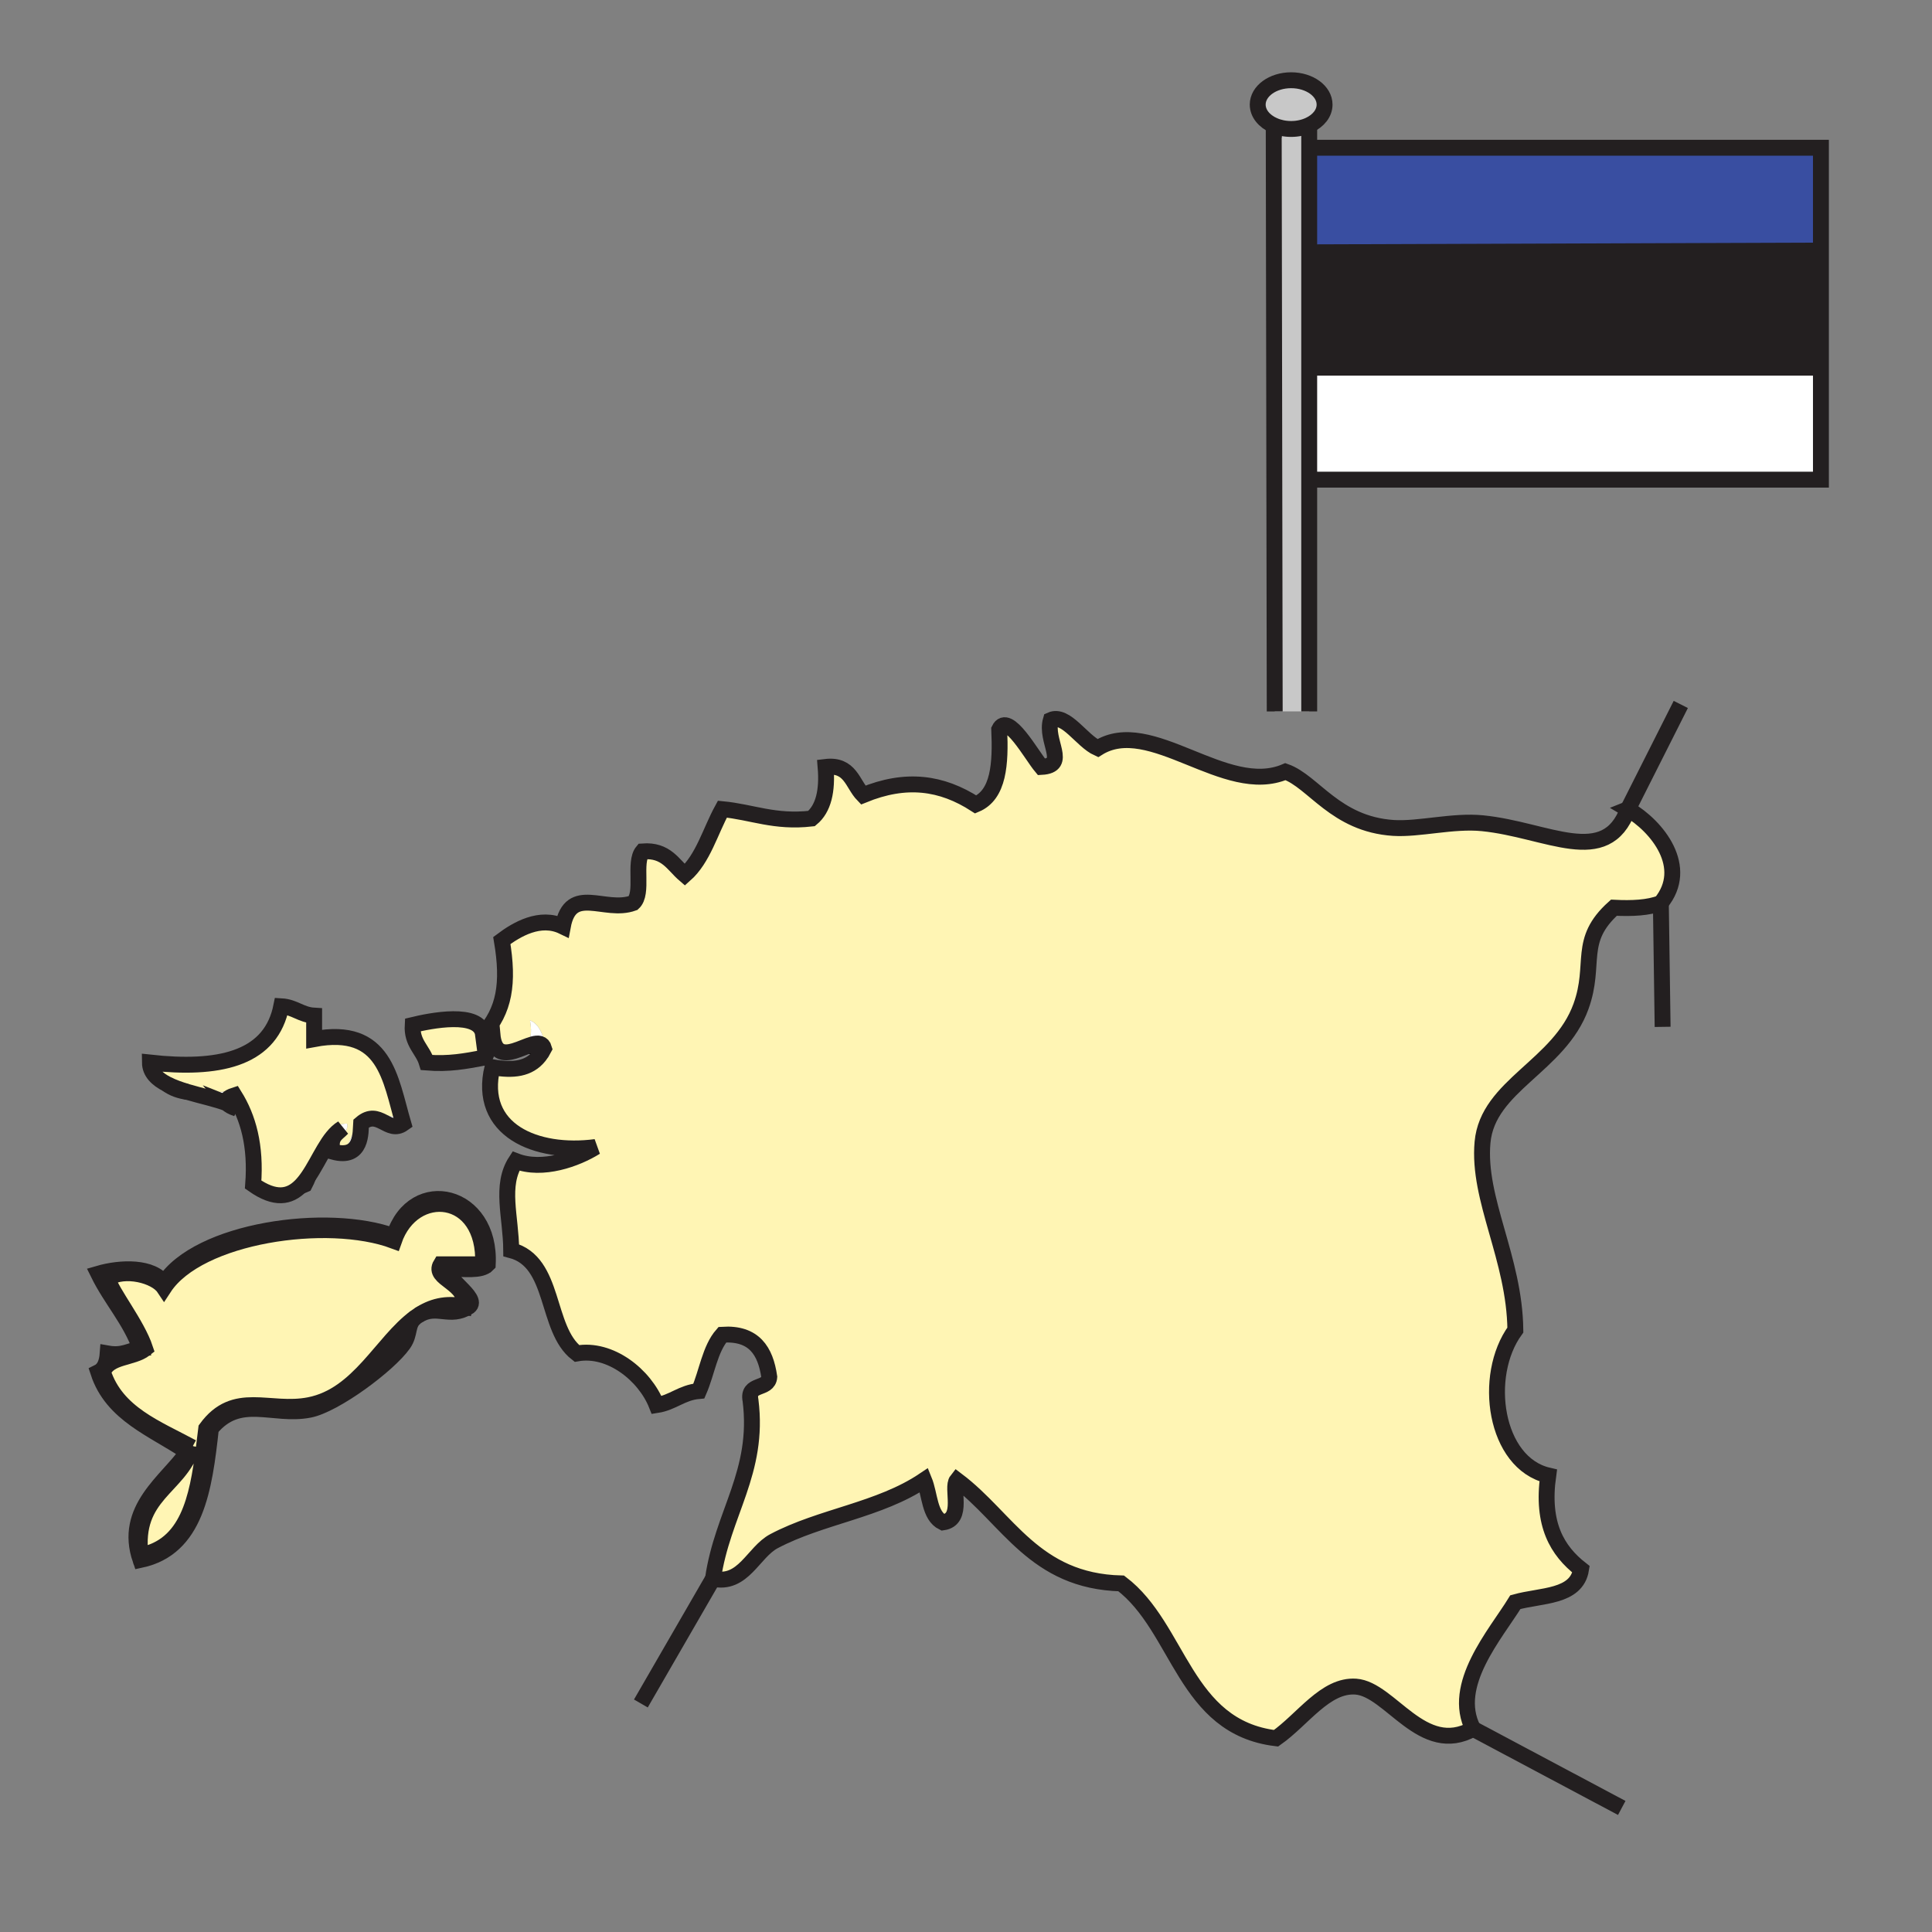 <svg enable-background="new 0 0 850.89 850.89" height="850.89" viewBox="0 0 850.89 850.89" width="850.89" xmlns="http://www.w3.org/2000/svg"><rect x="0" y="0" width="850.89" height="850.89" fill="#808080" stroke="none"/><path d="m104.25 488.25c-2.21-.74-3.57-1.52-4.17-2.28 1.73.68 3.16 1.43 4.17 2.28z" fill="#fff"/><path d="m82.56 480.9c5.82.83 12.85.119 20.66-.54 7.81 9.42 11.67 22.779 10.33 41.34 5.39 2.41 12.94 2.649 18.77.72-4.76 4.72-10.99 6.2-20.83-.72 1.31-17.15-2.18-29.521-8.27-39.271-2.96.95-4.16 2.23-3.14 3.54-4.61-1.829-11.29-3.209-17.52-5.069z" fill="#fff"/><path d="m135.77 518.18c-1.08 1.57-2.21 3.011-3.45 4.24-5.83 1.93-13.38 1.69-18.77-.72 1.34-18.561-2.52-31.92-10.33-41.34-7.81.659-14.84 1.37-20.66.54-3.22-.96-6.31-2.04-8.93-3.381-2.28-1.71-4.15-4.119-5.54-7.489 29.94 3.08 52-1.721 55.8-24.8 4.98-.841 4.49 3.779 10.33 2.069 2.87 2.641 1.26 9.76 4.13 12.4 29.69-6.271 30.96 15.88 37.2 33.06-16.88-6.47-18.81 3.8-22.73 12.41-10.22-.72 1.72-5.43 0-10.34-12.77.691-13.38 13.551-17.05 23.351z" fill="#fff5b4"/><path d="m123.89 445.23c-3.8 23.079-25.86 27.88-55.8 24.8 1.39 3.37 3.26 5.779 5.54 7.489-4.46-2.26-7.56-5.239-7.61-9.55 30.11 3.33 51.99-1.529 57.42-22.859z" fill="#fff"/><path d="m73.63 477.52c2.62 1.341 5.71 2.421 8.93 3.381-3.42-.491-6.42-1.511-8.93-3.381z" fill="#fff"/><path d="m221.02 461.77 5.45 1.091c-4.63 1.37-8.85 1.06-9.59-7.29-.94.109-1.5.609-1.83 1.34l-2.3-1.34c9.41-10.46 11.47-22.38 8.27-41.34 6.48-4.86 16.84-11.05 26.86-6.2 3.45-18.63 18.46-5.77 31-10.33 4.71-4.24.07-17.84 4.13-22.73 10.46-.81 13.4 5.89 18.6 10.33 8.06-7.1 11.17-19.14 16.54-28.93 13.2 1.27 22.94 5.99 39.26 4.13 5.29-4.35 7.08-12.2 6.2-22.73 10.98-1.33 11.78 7.51 16.54 12.4 18.83-7.72 34.5-5.64 49.59 4.13 10.2-4.27 11-17.94 10.34-33.06 3.8-7.85 14.229 11.37 18.59 16.53 12.14-.66 1.4-11.35 4.14-20.67 6.681-2.97 13.54 9.19 20.66 12.4 23.3-14.69 56.11 21.71 82.67 10.34 12.4 4.38 21.94 23.11 47.53 24.8 11.23.73 26.25-3.38 39.271-2.07 28.659 2.88 54.279 20.09 64.06-6.2 12.96 7.55 27.37 25.55 14.47 41.33-5.439 2.14-12.689 2.48-20.67 2.07-16.22 14.55-7.7 24.58-14.47 43.4-9.5 26.43-41.12 34.82-43.39 59.93-2.28 25.16 14.109 51.12 14.46 82.66-14.71 20.2-9.061 58.61 14.47 64.07-3.021 21.61 4.02 33.17 14.46 41.33-1.99 12.47-17.63 11.29-28.93 14.46-8.69 14.14-28.561 36.49-18.601 55.8-22.319 12.521-36.46-17.52-51.66-18.6-13.42-.94-23.33 14.46-35.14 22.739-40.57-4.89-42.35-48.569-68.19-68.199-38.3-.971-49.93-28.601-72.33-45.471-2.73 3.44 3.34 17.24-6.2 18.601-6.02-2.931-5.67-12.24-8.27-18.601-19.79 13.301-45.3 15.851-66.13 26.87-9.15 4.84-13.51 19.62-26.87 16.53 4.24-29.021 20.52-46.771 16.54-78.53-1.56-7.76 7.89-4.5 8.26-10.33-1.65-11.439-6.66-19.52-20.66-18.6-5.48 6.229-6.79 16.63-10.34 24.8-7.59.67-11.43 5.101-18.6 6.2-5.27-13.34-20.52-25.35-35.13-22.74-13.98-10.81-9.29-40.3-28.93-45.46-.1-14.77-5-28.47 2.07-39.27 11.73 4.529 26.76-.95 35.13-6.19-26.21 3.47-52.13-7.34-45.47-35.14 9.11 1.6 16.03.83 20.64-4.96l4.16.83c-1.98-6.29-2.43-14.101-8.26-16.53.65 4.59 2.58 14.32-12.4 12.4z" fill="#fff5b4"/><path d="m801.97 65.07v45.28h-.07l-223.93.77-.42-46.05z" fill="#394ea1"/><path d="m801.97 110.35v51.58h-.84-222.45-.24l-.47-50.81 223.93-.77z" fill="#231f20"/><path d="m578.68 161.93h222.45.84v49.32h-223.08l-.45-49.32z" fill="#fff"/><path d="m560.97 55.23c-4.22-1.88-7.05-5.28-7.05-9.16 0-5.93 6.59-10.73 14.72-10.73s14.73 4.8 14.73 10.73c0 3.79-2.7 7.12-6.771 9.02-2.29 1.08-5.029 1.71-7.96 1.71-2.809 0-5.429-.57-7.669-1.57z" fill="#c8c8c8"/><path d="m568.64 56.8c2.931 0 5.67-.63 7.96-1.71v258.23h-15.19l-.44-258.09c2.24 1 4.86 1.57 7.67 1.57z" fill="#c8c8c8"/><path d="m226.47 462.86c5.61-1.66 11.82-5.801 13.15-1.091-.64 1.25-1.34 2.341-2.1 3.301z"/><path d="m239.62 461.77c-1.33-4.71-7.54-.569-13.15 1.091l-5.45-1.091c14.98 1.921 13.05-7.81 12.4-12.399 5.83 2.43 6.28 10.24 8.26 16.53l-4.16-.83c.76-.961 1.46-2.051 2.1-3.301z" fill="#fff"/><path d="m212.75 455.57 2.3 1.34c-1.18 2.58.49 8.01-2.3 8.99-7.55 1.399-15.03 2.88-24.8 2.069-1.76-5.819-6.68-8.479-6.2-16.54 7.45-1.799 29.66-6.409 31 4.141z" fill="#fff5b4"/><path d="m173.49 546.5c8.45-24.52 40.6-21.55 39.26 10.33-6.2 0-12.4 0-18.6 0-3.96 6.53 11.82 8 10.33 18.6-8.03-1.81-14.44.021-20.11 3.79-.01 0-.02.011-.02.011-.18.1-.35.21-.53.329-.29.19-.56.391-.8.58-.02.021-.04.03-.06.051-14.78 10.829-24.86 34.35-46.67 38.64-17.75 3.49-32.92-6.88-45.47 10.33-.37 2.97-.72 5.939-1.09 8.899l-5.11-.63c-15.64-8.47-33.31-14.91-39.26-33.069 2.45-7.181 13.27-6.021 18.6-10.33-3.6-10.9-14.97-24.94-16.54-31 7.37-4.811 21.15-1.33 24.8 4.13 15.14-23.181 72-31.551 101.27-20.661z" fill="#fff5b4"/><path d="m183.82 579.56c.18-.119.35-.229.53-.329-.45.289-.89.6-1.33.909.24-.19.51-.39.8-.58z" fill="#fff"/><path d="m135.77 518.18c-.45 1.23-.96 2.41-1.55 3.521-.61.27-1.24.52-1.9.72 1.24-1.231 2.37-2.671 3.45-4.241z" fill="#fff"/><path d="m134.22 447.3c-5.84 1.71-5.35-2.91-10.33-2.069l-.45-.12c.17-.63.32-1.28.45-1.94 5.85.34 8.61 3.79 14.46 4.13v10.33c31.39-5.89 33.5 17.48 39.27 37.2-6.73 4.8-10.74-6.75-18.6 0-.26 3.42.67 16.05-12.4 12.4-1.77-6.591 1.8-7.841 4.13-10.33-6.23 3.739-9.93 13.92-14.98 21.279 3.67-9.8 4.28-22.66 17.05-23.35 1.72 4.91-10.22 9.62 0 10.34 3.92-8.61 5.85-18.88 22.73-12.41-6.24-17.18-7.51-39.33-37.2-33.06-2.87-2.64-1.26-9.76-4.13-12.4z" fill="#fff"/><path d="m84.62 637.43 5.11.63c-2.83 22.08-7.01 42.82-27.84 46.9-3.25-26.67 17.08-29.77 22.73-47.53z" fill="#fff5b4"/><path d="m136.29 620.89c-16.15 3.181-30.78-6.92-43.4 8.271-2.92 26.7-6.58 52.66-31 57.87-7.83-22.57 11.88-34.761 20.67-47.54-14.77-10.03-33.17-16.431-39.27-35.13 2.77-1.36 3.85-4.42 4.13-8.271 6.71 1.2 9.62-1.399 14.47-2.06-4.54-12.681-12.92-21.521-18.6-33.07 9.86-2.88 23.91-3.35 28.93 4.14 14.95-23.39 72.14-31.42 101.27-20.67 8.59-27.01 42.95-19.069 41.33 12.4-3.01 3.189-10.58 1.82-16.54 2.07-4.33 3.14 13.24 12.75 8.27 16.529-8.56 5.5-13.91-1.21-22.18 3.79 5.67-3.77 12.08-5.6 20.11-3.79 1.49-10.6-14.29-12.069-10.33-18.6h18.6c1.34-31.88-30.81-34.85-39.26-10.33-29.27-10.89-86.13-2.52-101.27 20.66-3.65-5.46-17.43-8.94-24.8-4.13 1.57 6.06 12.94 20.1 16.54 31-5.33 4.31-16.15 3.149-18.6 10.33 5.95 18.159 23.62 24.6 39.26 33.069-5.65 17.761-25.98 20.86-22.73 47.53 20.83-4.08 25.01-24.82 27.84-46.9.37-2.96.72-5.93 1.09-8.899 12.55-17.21 27.72-6.84 45.47-10.33 21.81-4.29 31.89-27.811 46.67-38.64-3.9 3.199-2.08 7.189-5.34 11.77-6.61 9.291-30.17 26.741-41.33 28.931z" fill="#fff"/><g fill="none"><path d="m577.55 65.07h224.42v45.28 51.58 49.32h-223.08" stroke="#231f20" stroke-width="7"/><path d="m560.97 55.23c-4.22-1.88-7.05-5.28-7.05-9.16 0-5.93 6.59-10.73 14.72-10.73s14.73 4.8 14.73 10.73c0 3.79-2.7 7.12-6.771 9.02-2.29 1.08-5.029 1.71-7.96 1.71-2.809 0-5.429-.57-7.669-1.57z" stroke="#231f20" stroke-width="7"/><path d="m560.97 54.93v.3l.44 258.09" stroke="#231f20" stroke-width="7"/><path d="m576.6 54.39v.7 258.23" stroke="#231f20" stroke-width="7"/><path d="m577.14 111.12h.83l223.93-.77" stroke="#231f20" stroke-width="7"/><path d="m578.68 161.93h222.45" stroke="#231f20" stroke-width="7"/><path d="m82.56 480.9c-3.42-.49-6.42-1.511-8.93-3.381" stroke="#231f20" stroke-width="7"/><path d="m135.77 518.18c-.45 1.23-.96 2.41-1.55 3.521-.61.27-1.24.52-1.9.72" stroke="#231f20" stroke-width="7"/><path d="m100.08 485.97c-1.02-1.31.18-2.59 3.14-3.54 6.09 9.75 9.58 22.12 8.27 39.271 9.84 6.92 16.07 5.439 20.83.72 1.24-1.229 2.37-2.67 3.45-4.24 5.05-7.359 8.75-17.54 14.98-21.279-2.33 2.489-5.9 3.739-4.13 10.33 13.07 3.649 12.14-8.98 12.4-12.4 7.86-6.75 11.87 4.8 18.6 0-5.77-19.72-7.88-43.09-39.27-37.2 0-3.439 0-6.89 0-10.33-5.85-.34-8.61-3.79-14.46-4.13-.13.66-.28 1.311-.45 1.94-5.43 21.33-27.31 26.189-57.42 22.859.05 4.311 3.15 7.29 7.61 9.55 2.62 1.341 5.71 2.421 8.93 3.381 6.23 1.858 12.91 3.238 17.52 5.068" stroke="#231f20" stroke-width="7"/><path d="m100.08 485.97c1.73.681 3.16 1.431 4.17 2.28-2.21-.74-3.57-1.52-4.17-2.28z" stroke="#231f20" stroke-width="7"/><path d="m717 356.37c-9.78 26.29-35.4 9.08-64.06 6.2-13.021-1.31-28.04 2.8-39.271 2.07-25.59-1.69-35.13-20.42-47.53-24.8-26.56 11.37-59.37-25.03-82.67-10.34-7.12-3.21-13.979-15.37-20.66-12.4-2.739 9.32 8 20.01-4.14 20.67-4.36-5.16-14.79-24.38-18.59-16.53.66 15.12-.14 28.79-10.34 33.06-15.09-9.77-30.76-11.85-49.59-4.13-4.76-4.89-5.56-13.73-16.54-12.4.88 10.53-.91 18.38-6.2 22.73-16.32 1.86-26.06-2.86-39.26-4.13-5.37 9.79-8.48 21.83-16.54 28.93-5.2-4.44-8.14-11.14-18.6-10.33-4.06 4.89.58 18.49-4.13 22.73-12.54 4.56-27.55-8.3-31 10.33-10.02-4.85-20.38 1.34-26.86 6.2 3.2 18.96 1.14 30.88-8.27 41.34-1.34-10.551-23.55-5.94-31-4.141-.48 8.061 4.44 10.721 6.2 16.54 9.77.811 17.25-.67 24.8-2.069 2.79-.98 1.12-6.41 2.3-8.99.33-.73.89-1.23 1.83-1.34.74 8.35 4.96 8.66 9.59 7.29 5.61-1.66 11.82-5.801 13.15-1.091-.64 1.25-1.34 2.341-2.1 3.301-4.61 5.79-11.53 6.56-20.64 4.96-6.66 27.8 19.26 38.609 45.47 35.14-8.37 5.24-23.4 10.72-35.13 6.19-7.07 10.8-2.17 24.5-2.07 39.27 19.64 5.16 14.95 34.65 28.93 45.46 14.61-2.609 29.86 9.4 35.13 22.74 7.17-1.1 11.01-5.53 18.6-6.2 3.55-8.17 4.86-18.57 10.34-24.8 14-.92 19.01 7.16 20.66 18.6-.37 5.83-9.82 2.57-8.26 10.33 3.98 31.76-12.3 49.51-16.54 78.53 13.36 3.09 17.72-11.69 26.87-16.53 20.83-11.02 46.34-13.569 66.13-26.87 2.6 6.36 2.25 15.67 8.27 18.601 9.54-1.36 3.47-15.16 6.2-18.601 22.4 16.87 34.03 44.5 72.33 45.471 25.841 19.63 27.62 63.31 68.19 68.199 11.81-8.279 21.72-23.68 35.14-22.739 15.2 1.08 29.341 31.12 51.66 18.6-9.96-19.31 9.91-41.66 18.601-55.8 11.3-3.17 26.939-1.99 28.93-14.46-10.44-8.16-17.48-19.72-14.46-41.33-23.53-5.46-29.18-43.87-14.47-64.07-.351-31.54-16.74-57.5-14.46-82.66 2.27-25.109 33.89-33.5 43.39-59.93 6.77-18.82-1.75-28.85 14.47-43.4 7.98.41 15.23.07 20.67-2.07 12.9-15.781-1.51-33.781-14.47-41.331z" stroke="#231f20" stroke-width="7"/><path d="m184.37 579.22c8.27-5 13.62 1.71 22.18-3.79 4.97-3.779-12.6-13.39-8.27-16.529 5.96-.25 13.53 1.119 16.54-2.07 1.62-31.47-32.74-39.41-41.33-12.4-29.13-10.75-86.32-2.72-101.27 20.67-5.02-7.489-19.07-7.02-28.93-4.14 5.68 11.55 14.06 20.39 18.6 33.07-4.85.66-7.76 3.26-14.47 2.06-.28 3.851-1.36 6.91-4.13 8.271 6.1 18.699 24.5 25.1 39.27 35.13-8.79 12.779-28.5 24.97-20.67 47.54 24.42-5.21 28.08-31.17 31-57.87 12.62-15.19 27.25-5.09 43.4-8.271 11.16-2.189 34.72-19.64 41.33-28.93 3.26-4.58 1.44-8.57 5.34-11.77" stroke="#231f20" stroke-width="7"/><path d="m84.62 637.43c-15.64-8.47-33.31-14.91-39.26-33.069 2.45-7.181 13.27-6.021 18.6-10.33-3.6-10.9-14.97-24.94-16.54-31 7.37-4.811 21.15-1.33 24.8 4.13 15.14-23.18 72-31.55 101.27-20.66 8.45-24.52 40.6-21.55 39.26 10.33-6.2 0-12.4 0-18.6 0-3.96 6.53 11.82 8 10.33 18.6-8.03-1.81-14.44.021-20.11 3.79-.01 0-.02.011-.02.011-.45.289-.89.6-1.33.909-.02.021-.04.03-.06.051-14.78 10.829-24.86 34.35-46.67 38.64-17.75 3.49-32.92-6.88-45.47 10.33-.37 2.97-.72 5.939-1.09 8.899-2.83 22.08-7.01 42.82-27.84 46.9-3.25-26.671 17.08-29.771 22.73-47.531z" stroke="#231f20" stroke-width="7"/><path d="m314.01 695.29-31.76 54.96" stroke="#231f20" stroke-width="7"/><path d="m648.8 761.42 65.45 34.83" stroke="#231f20" stroke-width="7"/><path d="m717 356.37 23.25-46.12" stroke="#231f20" stroke-width="7"/><path d="m731.47 397.7.78 54.55" stroke="#231f20" stroke-width="7"/><path d="m.25.25h850.394v850.394h-850.394z"/></g></svg>